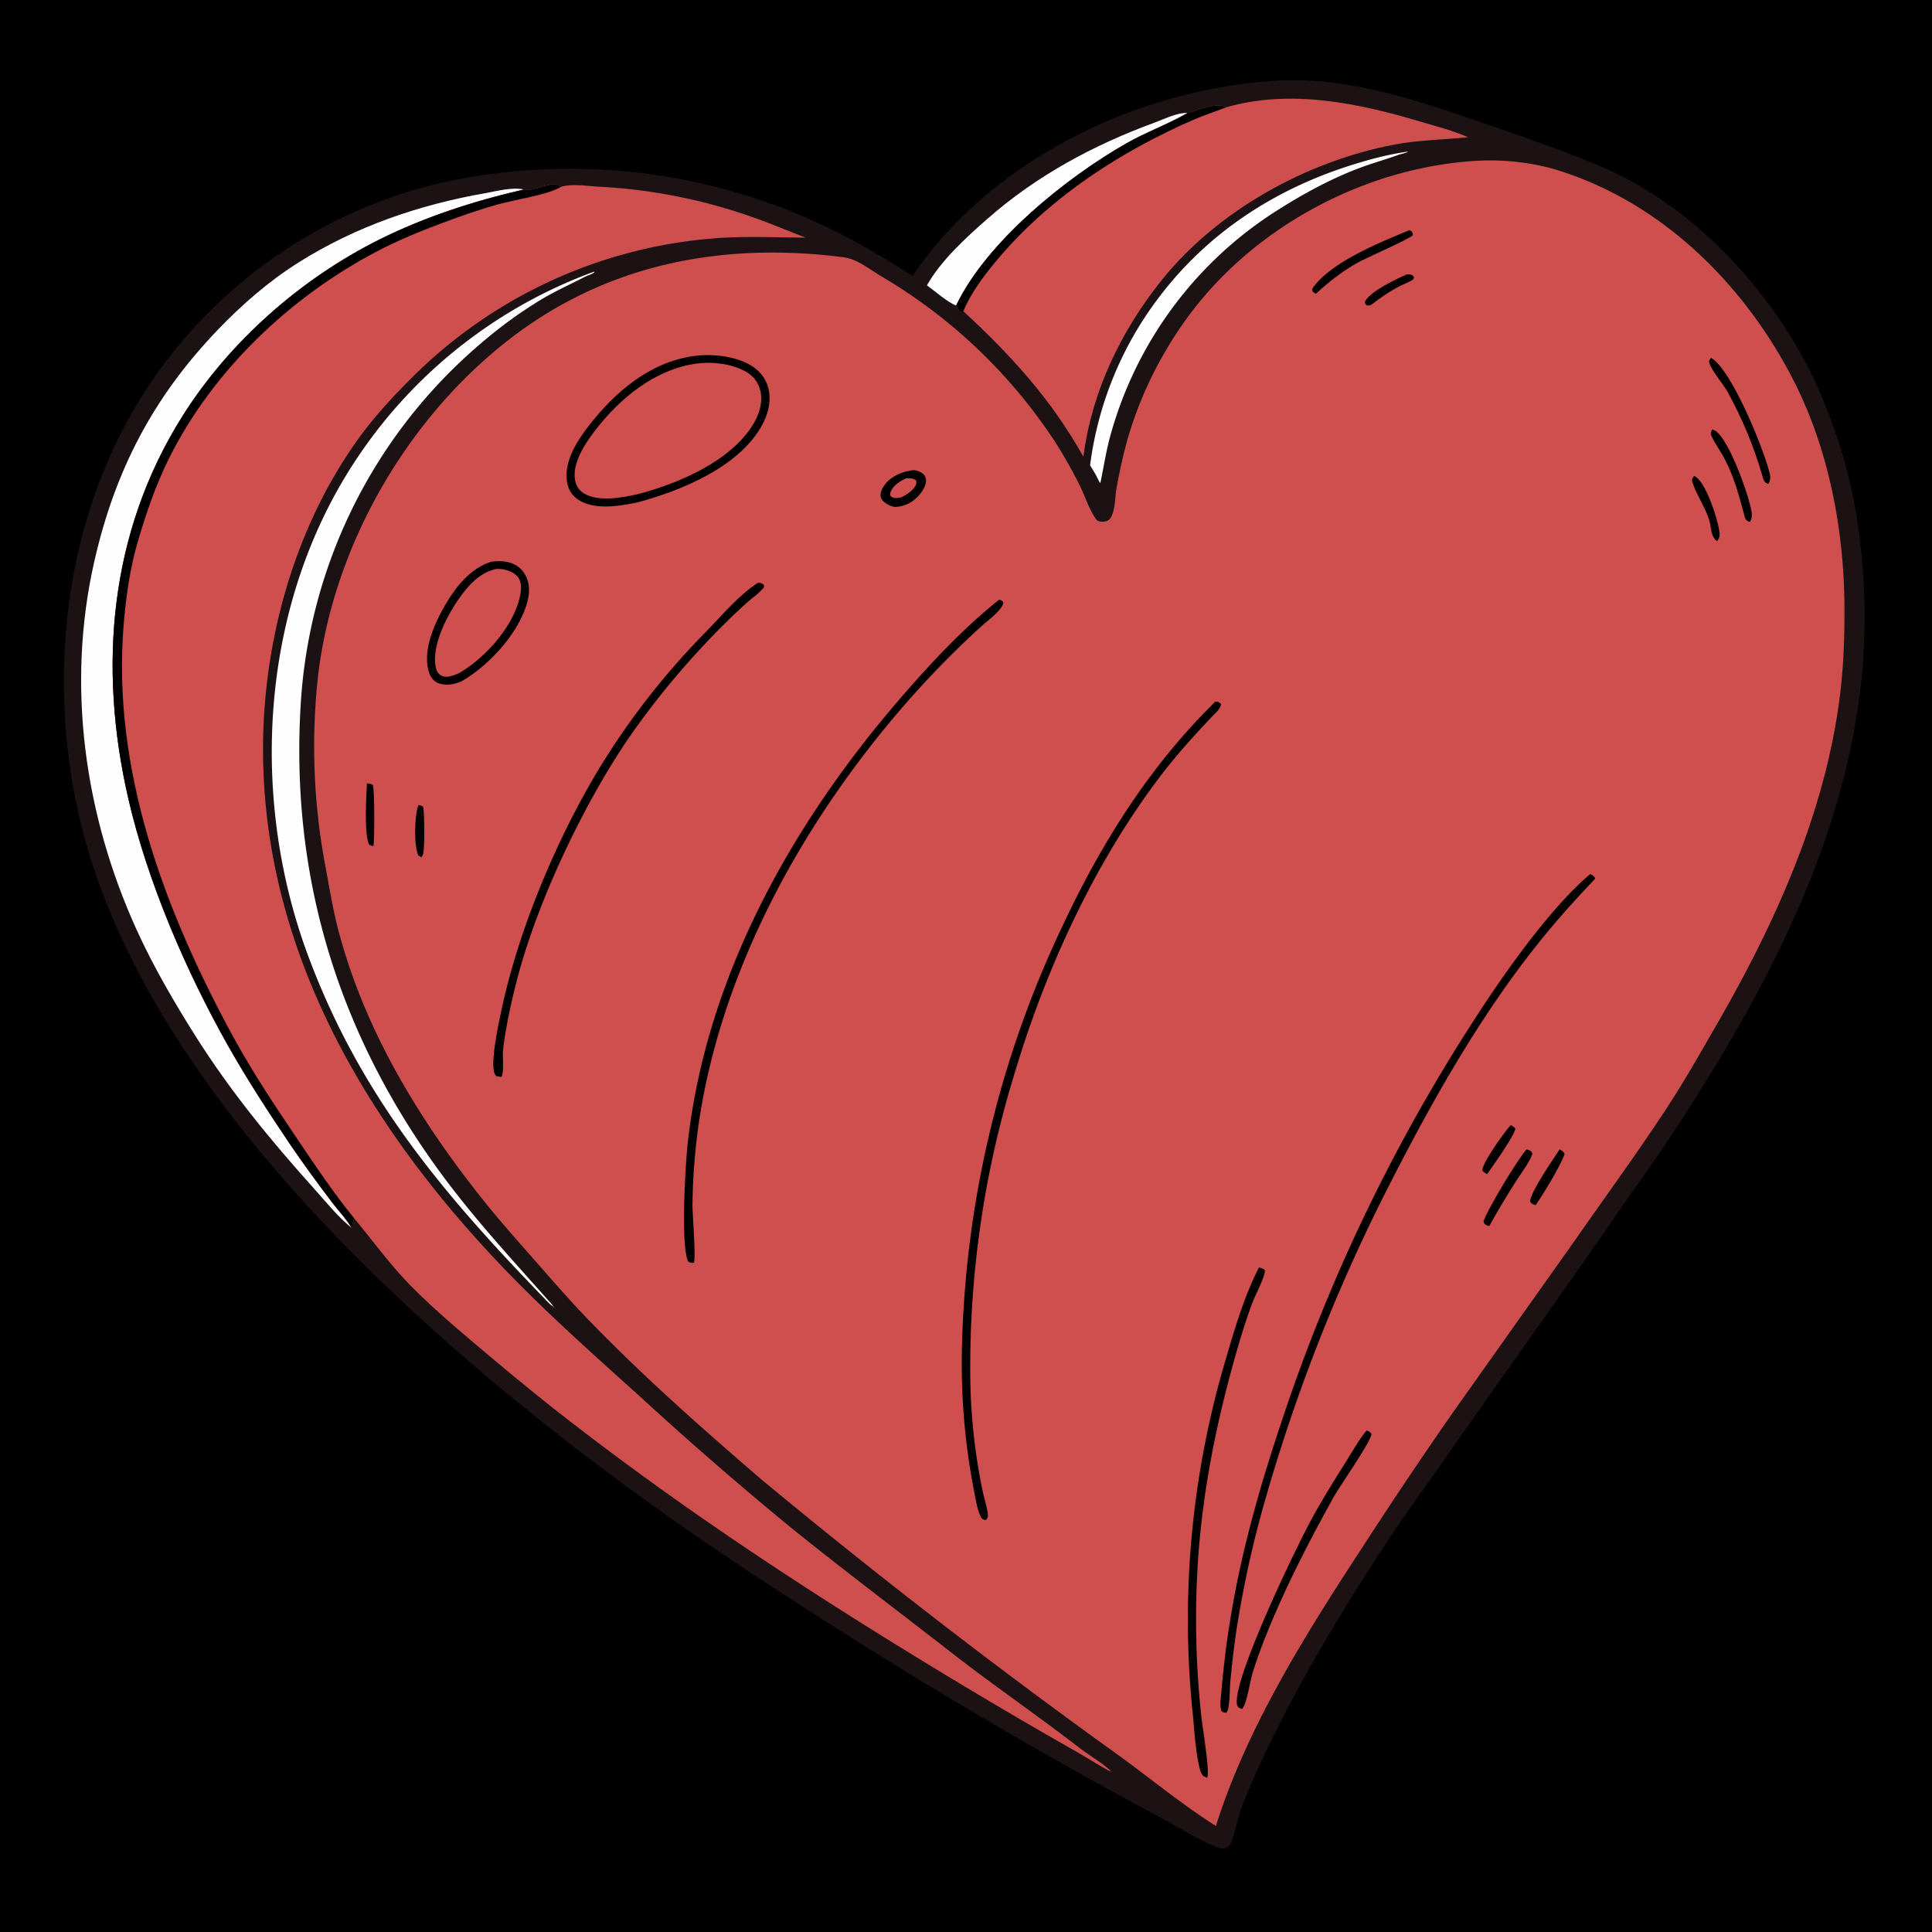 <svg version="1.1" xmlns="http://www.w3.org/2000/svg" style="display: block;" viewBox="0 0 2048 2048" width="100" height="100">
<path transform="translate(0,0)" d="M 0 0 L 2048 0 L 2048 2048 L 0 2048 L 0 0 z"/>
<path transform="translate(0,0)" fill="rgb(28,18,19)" d="M 1354.65 85.432 C 1424.71 81.93 1490.29 102.345 1555.74 124.806 C 1577.36 132.224 1599.01 139.248 1620.47 147.153 C 1652.64 159.009 1685.62 170.224 1716.41 185.422 C 1801.18 227.269 1874.11 306.628 1917.07 390.042 C 1929.32 413.826 1939.45 440.269 1948 465.62 C 1964.42 514.28 1972.49 565.342 1975.55 616.499 C 1988.59 834.331 1884.89 1033.12 1767.79 1209.36 C 1752.58 1232.26 1736.31 1254.47 1720.74 1277.12 C 1659.18 1366.66 1595.53 1454.83 1533.34 1543.95 C 1512.42 1573.94 1490.72 1603.33 1470.64 1633.9 C 1422.21 1707.65 1376.35 1783.45 1338.82 1863.4 C 1330.12 1881.95 1321.62 1900.67 1314.82 1920.01 C 1311.72 1928.82 1308.17 1947.35 1304.24 1954.43 C 1302.52 1957.56 1300.29 1958.74 1297.03 1959.81 C 1284.4 1958.6 1243.66 1934.01 1230.67 1927.01 A 5307.38 5307.38 0 0 1 840.425 1696.31 C 559.735 1517.14 160.008 1203.52 83.331 862.632 C 49.931 714.143 68.991 548.578 151.308 418.662 A 512.026 512.026 0 0 1 468.59 193.598 A 630.377 630.377 0 0 1 881.425 243.183 C 911.401 257.643 939.33 274.624 967.353 292.486 A 389.383 389.383 0 0 1 998.07 252.71 C 1086.74 152.558 1222.27 93.316 1354.65 85.432 z"/>
<path transform="translate(0,0)" fill="rgb(254,254,254)" d="M 982.619 302.483 C 997.377 276.081 1024.2 251.702 1046.89 231.794 C 1098.83 186.216 1159.04 153.765 1223.7 130.055 C 1233.68 126.395 1248.22 119.091 1258.86 119.795 L 1257.86 120.375 C 1237.44 132.01 1214.92 140.105 1194.33 151.802 C 1130.49 188.059 1045.77 256.226 1013.52 323.911 C 1004.08 320.147 991.259 308.715 982.619 302.483 z"/>
<path transform="translate(0,0)" fill="rgb(254,254,254)" d="M 1492.05 160.768 L 1492.57 160.898 C 1489.2 162.519 1485.67 162.998 1482.2 164.251 C 1469.39 168.887 1456.26 172.529 1443.49 177.218 C 1408.86 189.933 1375.68 208.604 1344.93 228.821 A 411.979 411.979 0 0 0 1178.07 458.088 C 1172.91 475.589 1170.21 493.812 1166.51 511.663 L 1165.75 511.549 L 1162.88 505.875 C 1160.82 501.556 1157.97 497.375 1155.54 493.236 A 372.226 372.226 0 0 1 1229.03 314.558 C 1279.46 248.062 1348.46 202.462 1427.48 176.662 C 1448.27 169.875 1470.37 163.769 1492.05 160.768 z"/>
<path transform="translate(0,0)" fill="rgb(254,254,254)" d="M 629.501 288.07 L 630.288 288.234 C 628.416 290.589 623.283 291.756 620.479 293.202 C 604.771 301.301 588.988 308.355 573.764 317.489 C 549.169 332.246 525.26 350.193 503.77 369.198 A 544.059 544.059 0 0 0 318.788 746.364 C 307.366 932.199 360.225 1100.07 471.145 1248.88 C 506.191 1295.89 546.892 1339.67 585.762 1383.56 C 586.105 1385.27 585.894 1384.65 587.394 1385.98 L 586.672 1384.85 C 584.035 1384.46 577.682 1376.88 575.485 1374.73 C 468.055 1263.59 382.053 1161.42 326.936 1013.99 C 272.748 869.052 273.988 698.705 338.573 557.346 A 514.247 514.247 0 0 1 629.501 288.07 z"/>
<path transform="translate(0,0)" fill="rgb(254,254,254)" d="M 372.632 1301.47 C 358.221 1290.08 345.525 1273.98 333.206 1260.3 C 287.26 1209.27 244.333 1156.96 207.591 1098.79 C 184.604 1062.4 162.453 1024.43 144.646 985.201 C 89.502 863.721 70.222 726.615 99.842 595.705 C 121.702 499.091 162.062 421.425 230.591 349.896 C 256.455 322.899 284.789 298.192 316.469 278.231 C 377.076 240.045 444.235 217.084 514.557 204.737 C 527.023 202.549 542.928 198.08 555.361 200.913 C 502.998 212.908 450.871 229.731 402.69 253.688 C 319.006 295.299 243.012 362.259 193.225 441.444 C 115.819 564.555 103.921 707.149 136.085 846.732 C 156.415 934.962 197.666 1030.62 242.335 1109.49 C 262.29 1144.72 284.229 1178.42 306.843 1211.99 C 321.117 1233.17 336.191 1253.56 351.57 1273.96 C 358.248 1282.82 367.15 1292 372.632 1301.47 z"/>
<path transform="translate(0,0)" fill="rgb(207,78,78)" d="M 1300.32 113.59 C 1368.64 94.245 1440.4 109.341 1506.6 129.191 C 1523.1 134.14 1540.43 138.477 1556.18 145.43 C 1530.07 148.256 1504.32 148.292 1478.36 153.204 C 1385.46 170.779 1290.93 222.866 1231.47 296.932 C 1188.05 351.023 1157.42 415.014 1148.43 484.123 C 1114.35 423.255 1071.92 376.847 1021.22 329.943 L 1020.02 330.88 C 1019.08 330.652 1018.9 330.671 1017.95 330.078 C 1015.72 328.691 1014.24 326.355 1013.52 323.911 C 1045.77 256.226 1130.49 188.059 1194.33 151.802 C 1214.92 140.105 1237.44 132.01 1257.86 120.375 L 1258.86 119.795 C 1260.89 119.471 1262.98 118.605 1264.96 117.99 C 1274.3 115.088 1291.02 108.684 1300.32 113.59 z"/>
<path transform="translate(0,0)" fill="rgb(0,0,0)" d="M 1258.86 119.795 C 1260.89 119.471 1262.98 118.605 1264.96 117.99 C 1274.3 115.088 1291.02 108.684 1300.32 113.59 C 1288.57 118.186 1276.47 121.991 1264.92 127.034 C 1188.72 160.279 1115.75 207.362 1061.08 270.669 C 1046.34 287.731 1030.67 307.725 1021.84 328.452 L 1021.22 329.943 L 1020.02 330.88 C 1019.08 330.652 1018.9 330.671 1017.95 330.078 C 1015.72 328.691 1014.24 326.355 1013.52 323.911 C 1045.77 256.226 1130.49 188.059 1194.33 151.802 C 1214.92 140.105 1237.44 132.01 1257.86 120.375 L 1258.86 119.795 z"/>
<path transform="translate(0,0)" fill="rgb(207,78,78)" d="M 555.361 200.913 C 565.349 203.042 577.535 195.056 588.099 195.574 C 591.042 195.718 591.977 196.362 593.967 198.431 C 603.823 194.304 622.833 197.212 633.569 197.831 A 578.034 578.034 0 0 1 796.048 229.577 C 815.585 236.33 834.635 244.493 853.944 251.866 C 820.98 251.769 788.424 250.02 755.482 252.787 A 509.367 509.367 0 0 0 437.494 399.491 C 417.312 419.54 397.581 440.732 380.845 463.781 C 312.866 557.402 279.108 677.979 278.838 792.848 C 278.311 1016.69 399.17 1209.64 552.764 1363.57 C 593.354 1404.25 636.373 1442.44 679.021 1480.92 A 3779.01 3779.01 0 0 0 837.008 1618.16 C 893.44 1663.83 951.64 1707.55 1008.93 1752.15 C 1053.08 1786.53 1099.38 1818.17 1143.71 1852.37 C 1154.68 1860.83 1167.91 1868.33 1177.92 1877.63 L 1177.34 1877.94 L 1176.53 1876.39 L 1176.13 1877.42 C 1163.43 1870.48 1151.29 1862.63 1138.7 1855.5 C 1089.68 1827.71 1041.45 1799.25 993.278 1770 C 856.06 1686.69 722.517 1598.97 595.864 1500.12 C 566.46 1477.17 537.921 1453.56 509.437 1429.49 C 484.378 1408.31 459.299 1387.11 436.21 1363.75 C 414.051 1341.33 395.586 1315.8 375.538 1291.58 C 374.273 1294.42 373.745 1296.31 373.428 1299.38 C 373.292 1300.69 373.396 1300.18 372.632 1301.47 C 367.15 1292 358.248 1282.82 351.57 1273.96 C 336.191 1253.56 321.117 1233.17 306.843 1211.99 C 284.229 1178.42 262.29 1144.72 242.335 1109.49 C 197.666 1030.62 156.415 934.962 136.085 846.732 C 103.921 707.149 115.819 564.555 193.225 441.444 C 243.012 362.259 319.006 295.299 402.69 253.688 C 450.871 229.731 502.998 212.908 555.361 200.913 z"/>
<path transform="translate(0,0)" fill="rgb(0,0,0)" d="M 555.361 200.913 C 565.349 203.042 577.535 195.056 588.099 195.574 C 591.042 195.718 591.977 196.362 593.967 198.431 C 593.636 198.621 593.307 198.814 592.974 199 C 579.213 206.65 545.292 211.811 528.336 216.496 C 508.042 222.104 488.129 229.182 468.411 236.536 C 444.629 245.405 420.889 255.213 398.425 267.072 C 306.959 315.359 225.617 392.707 179.248 485.694 C 165.385 513.494 155.252 542.983 146.474 572.725 C 137.75 602.284 133.594 631.795 131.073 662.451 C 118.438 816.084 174.502 965.272 246.756 1098.23 C 266.981 1135.44 290.799 1171.24 314.447 1206.35 C 333.875 1235.2 353.557 1264.6 375.538 1291.58 C 374.273 1294.42 373.745 1296.31 373.428 1299.38 C 373.292 1300.69 373.396 1300.18 372.632 1301.47 C 367.15 1292 358.248 1282.82 351.57 1273.96 C 336.191 1253.56 321.117 1233.17 306.843 1211.99 C 284.229 1178.42 262.29 1144.72 242.335 1109.49 C 197.666 1030.62 156.415 934.962 136.085 846.732 C 103.921 707.149 115.819 564.555 193.225 441.444 C 243.012 362.259 319.006 295.299 402.69 253.688 C 450.871 229.731 502.998 212.908 555.361 200.913 z"/>
<path transform="translate(0,0)" fill="rgb(207,78,78)" d="M 1566.14 170.431 C 1593.93 168.843 1624.79 172.223 1651.25 180.44 C 1760.77 214.453 1847.39 299.821 1899.57 400.002 C 1938.19 474.137 1954.83 560.822 1955.2 643.916 C 1955.34 675.752 1954.24 707.442 1950.19 739.05 C 1934.27 863.181 1881.35 979.423 1819.37 1086.81 C 1802.87 1115.39 1786.6 1144.2 1768.58 1171.86 C 1736.98 1220.35 1702.84 1267 1669.73 1314.44 L 1540.25 1497.15 A 4945.99 4945.99 0 0 0 1442.89 1642.23 C 1383.53 1732.98 1321.66 1831.67 1288.91 1935.59 C 1251.94 1912.26 1218.04 1883.89 1182.55 1858.39 A 6889.68 6889.68 0 0 1 806.067 1567.4 C 742.633 1512.71 679.993 1457.46 621.85 1397.05 C 601.901 1376.32 583.111 1354.42 564.083 1332.85 C 545.117 1311.35 526.092 1289.84 508.342 1267.32 C 442.52 1183.78 386.934 1091.84 359.242 988.236 C 353.241 965.785 349.456 942.672 345.234 919.831 A 679.811 679.811 0 0 1 337.206 715.974 C 353.448 579.631 429.928 445.813 538.029 361.144 C 641.743 279.912 764.757 256.214 893.875 272.646 C 908.633 274.525 920.948 284.95 933.408 292.393 A 559.692 559.692 0 0 1 1117.46 466.895 A 489.02 489.02 0 0 1 1144.69 514.846 C 1150.42 526.454 1154.92 541.418 1162.78 551.499 C 1165.22 552.82 1167.46 553.268 1170.22 552.957 C 1174.27 552.502 1176.53 550.894 1178.29 547.193 C 1182.42 538.513 1181.83 526.96 1183.55 517.503 C 1186.19 502.986 1189.25 488.387 1192.96 474.102 C 1208.62 413.9 1240.5 354.253 1281.98 307.814 C 1353.16 228.111 1459.61 176.308 1566.14 170.431 z"/>
<path transform="translate(0,0)" fill="rgb(0,0,0)" d="M 443.56 853.369 C 445.119 853.647 446.312 853.804 447.672 854.683 C 448.923 855.491 448.775 856.481 448.936 857.854 C 450.01 866.992 450.198 895.942 448.723 904.681 C 448.431 906.407 447.58 907.478 446.506 908.8 C 445.315 908.093 444.292 907.206 443.212 906.344 C 438.621 895.001 439.357 864.721 443.56 853.369 z"/>
<path transform="translate(0,0)" fill="rgb(0,0,0)" d="M 1491.07 290.99 C 1491.97 290.893 1493.11 290.727 1493.99 290.847 C 1496.58 291.198 1497.38 291.788 1498.91 293.662 C 1498.7 294.365 1498.71 295.183 1498.27 295.771 C 1496.66 297.921 1486.44 301.895 1483.59 303.381 C 1472.85 308.97 1463.28 315.545 1453.76 322.992 C 1451.96 323.754 1450.99 323.914 1449.04 323.747 C 1447.18 322.075 1447.1 322.216 1446.86 319.748 C 1452.39 308.912 1479.59 295.972 1491.07 290.99 z"/>
<path transform="translate(0,0)" fill="rgb(0,0,0)" d="M 388.985 830.333 C 391.261 830.63 393.016 831.008 395.126 831.92 C 397.169 835.549 397.147 890.418 395.821 896.859 C 393.791 896.527 392.715 896.279 391.085 894.998 C 385.904 883.14 388.295 844.518 388.985 830.333 z"/>
<path transform="translate(0,0)" fill="rgb(0,0,0)" d="M 1601.47 1192.59 C 1603.36 1193.57 1604.67 1194.53 1606.21 1196 C 1607.16 1201.54 1581.07 1237.85 1576.45 1244.58 C 1574.21 1243.41 1572.92 1242.71 1571.33 1240.67 C 1571.35 1232.31 1595.04 1199.64 1601.47 1192.59 z"/>
<path transform="translate(0,0)" fill="rgb(0,0,0)" d="M 1795.85 504.427 C 1796.96 505.016 1797 504.989 1798.08 505.799 C 1808.97 513.957 1819.97 547.894 1822.27 561.172 C 1823.21 566.627 1823.49 569.008 1820.28 573.625 C 1813.62 569.396 1814.04 559.654 1812.18 552.664 C 1808.27 537.91 1796.31 521.68 1793.68 509.577 C 1793.29 507.776 1794.94 505.971 1795.85 504.427 z"/>
<path transform="translate(0,0)" fill="rgb(0,0,0)" d="M 1653.26 1218.4 C 1655.94 1220.05 1657.22 1220.35 1658.49 1223.29 C 1654.79 1234.98 1635.42 1266.77 1627.78 1277.52 C 1625 1276.4 1623.62 1276.28 1621.93 1273.75 C 1622.72 1262.76 1646.25 1229.25 1653.26 1218.4 z"/>
<path transform="translate(0,0)" fill="rgb(0,0,0)" d="M 1618.22 1218.47 C 1619 1218.65 1619.87 1218.82 1620.61 1219.14 C 1623.23 1220.29 1623.51 1220.67 1624.41 1223.2 C 1620.54 1233.46 1612.11 1244.03 1606.23 1253.37 C 1596.62 1268.6 1587.35 1283.89 1578.67 1299.68 C 1577.8 1299.4 1576.42 1299.01 1575.64 1298.59 C 1573.52 1297.47 1573.21 1297.04 1572.65 1294.78 C 1576.15 1282.7 1609.42 1227.88 1618.22 1218.47 z"/>
<path transform="translate(0,0)" fill="rgb(0,0,0)" d="M 1814.85 455.222 C 1816.04 455.567 1817.15 455.868 1818.2 456.543 C 1832.37 465.652 1851.13 518.258 1855.16 535.3 C 1856.66 541.658 1858.59 547.336 1855.01 553.193 C 1854.64 553.106 1854.25 553.064 1853.88 552.932 C 1850.12 551.574 1849.71 548.789 1848.76 545.232 C 1843.3 524.745 1838.34 506.211 1828.61 487.211 C 1824.3 478.774 1818.24 470.872 1814.33 462.331 C 1812.98 459.396 1813.84 458.046 1814.85 455.222 z"/>
<path transform="translate(0,0)" fill="rgb(0,0,0)" d="M 1494.03 243.977 C 1494.47 244.187 1494.96 244.314 1495.36 244.607 C 1497.33 246.069 1497.52 247.077 1497.68 249.295 C 1494.98 253.021 1447.24 273.692 1437.43 279.355 C 1421.65 288.471 1408.23 299.134 1394.87 311.408 C 1393.08 310.668 1392.28 309.782 1391.02 308.332 L 1391.27 305.713 C 1410.49 277.73 1463.02 256.892 1494.03 243.977 z"/>
<path transform="translate(0,0)" fill="rgb(0,0,0)" d="M 1813.75 379.35 C 1813.87 379.414 1814 379.475 1814.11 379.543 C 1835.13 391.778 1867.88 471.8 1875.03 498.414 C 1876.63 504.361 1877.59 507.587 1874.46 513.077 C 1874.01 512.881 1873.56 512.715 1873.13 512.489 C 1869.79 510.723 1869.17 507.967 1868.21 504.607 C 1859.24 473.433 1847.35 444.87 1831.87 416.373 C 1826.65 406.76 1814.42 393.508 1811.79 383.96 C 1811.29 382.145 1812.82 380.846 1813.75 379.35 z"/>
<path transform="translate(0,0)" fill="rgb(0,0,0)" d="M 967.987 498.312 C 971.239 498.576 974.039 499.303 976.816 501.101 C 979.622 502.918 981.129 504.942 981.582 508.351 C 982.337 514.03 977.515 521.297 973.929 525.258 C 967.064 532.841 959.136 536.825 948.988 537.44 C 945.95 536.885 943.562 536.27 940.885 534.679 C 937.648 532.755 934.014 530.055 933.491 526.034 C 932.921 521.647 935.755 516.538 938.361 513.238 C 945.598 504.073 956.785 499.904 967.987 498.312 z"/>
<path transform="translate(0,0)" fill="rgb(207,78,78)" d="M 960.399 507.084 C 964.448 507.043 967.545 506.688 970.969 509.086 C 971.353 510.864 971.757 511.484 971.137 513.273 C 968.938 519.622 960.738 524.688 954.987 527.331 C 953.737 527.53 952.479 527.737 951.22 527.866 C 948.046 528.193 946.342 527.796 943.89 525.783 C 943.704 524.083 943.416 523.284 944.033 521.632 C 946.724 514.43 953.86 510.178 960.399 507.084 z"/>
<path transform="translate(0,0)" fill="rgb(0,0,0)" d="M 1448.53 1516.49 C 1451.27 1517.14 1452.16 1517.91 1453.8 1520.01 C 1454.15 1527 1419.76 1576.02 1413.97 1586.46 C 1386.67 1635.73 1360.84 1685.61 1340.23 1738.12 C 1335.7 1749.64 1331.49 1761.45 1327.84 1773.28 C 1324.75 1783.28 1322.14 1804.28 1316.86 1811.51 C 1315.99 1811.26 1314.35 1810.85 1313.61 1810.38 C 1311.96 1809.36 1311.24 1807.75 1311.06 1805.9 C 1308.17 1777.11 1372.36 1643.81 1388.94 1612.86 C 1400.66 1591.01 1413.93 1569.94 1427.11 1548.94 C 1433.93 1538.08 1440.4 1526.38 1448.53 1516.49 z"/>
<path transform="translate(0,0)" fill="rgb(0,0,0)" d="M 1334.54 1343.55 C 1337.59 1344.4 1338.7 1344.49 1340.97 1346.78 C 1340.09 1355.71 1330.58 1372.66 1327.06 1382.23 A 704.478 704.478 0 0 0 1313.85 1422.5 C 1291.85 1496.73 1275.91 1572.14 1270.24 1649.48 A 951.72 951.72 0 0 0 1273.63 1821.05 C 1274.73 1831.33 1282.62 1877.64 1279.67 1884.47 L 1275.64 1882.75 C 1274.1 1881.06 1273.24 1879.71 1272.57 1877.5 C 1267.43 1860.52 1266.05 1832.74 1264.15 1814.56 A 969.318 969.318 0 0 1 1300.42 1437.23 C 1309.83 1405.12 1319.34 1373.48 1334.54 1343.55 z"/>
<path transform="translate(0,0)" fill="rgb(0,0,0)" d="M 803.541 617.706 C 806.294 617.859 807.38 618.144 809.587 619.814 C 809.787 621.18 810.261 621.814 809.383 622.996 C 805.345 628.433 797.878 633.434 792.747 637.974 A 588.109 588.109 0 0 0 771.182 658.173 A 868.817 868.817 0 0 0 667.599 780.636 C 619.137 851.163 569.713 955.298 548.282 1037.69 C 541.995 1061.86 536.518 1086.69 533.411 1111.49 C 532.299 1120.36 534.473 1131.52 532.194 1139.85 C 532.039 1140.42 531.862 1140.98 531.696 1141.54 C 529.911 1141.46 528.244 1141.2 526.482 1140.92 C 525.561 1140.08 525.403 1140.05 524.694 1138.81 C 518.847 1128.57 529.051 1082.63 531.767 1069.88 C 551.002 979.601 596.551 873.381 646.717 796.236 A 794.605 794.605 0 0 1 748.367 669.733 C 765.301 652.353 783.133 630.963 803.541 617.706 z"/>
<path transform="translate(0,0)" fill="rgb(0,0,0)" d="M 1059.13 635.719 C 1061.43 636.235 1061.73 636.58 1063.41 638.11 C 1064.35 645.107 1046.76 658.09 1041.55 662.785 C 966.649 730.3 898.227 815.106 846.98 901.946 C 798.168 984.66 760.819 1076.24 743.916 1170.91 A 654.791 654.791 0 0 0 734.044 1277.18 C 734.001 1287.95 737.947 1334.16 735.441 1338.8 C 732.946 1338.57 731.415 1338.6 729.345 1337.05 C 721.432 1319.53 726.528 1233.68 729.171 1210.44 C 749.095 1035.28 838.574 874.978 951.977 743.069 C 984.62 705.098 1019.86 666.957 1059.13 635.719 z"/>
<path transform="translate(0,0)" fill="rgb(0,0,0)" d="M 1288.36 743.702 C 1291.37 743.738 1292.13 744.352 1294.25 746.269 C 1294.22 750.88 1288.72 755.489 1285.63 758.749 C 1267.08 778.324 1249.34 797.71 1232.83 819.114 C 1160.71 912.625 1107.93 1028.22 1074.49 1141.17 A 1055.07 1055.07 0 0 0 1028.53 1459.55 A 620.571 620.571 0 0 0 1042.11 1582.72 C 1043.09 1587.24 1048.12 1604.2 1047.1 1607.99 C 1046.78 1609.2 1045.89 1610.17 1045.28 1611.27 C 1043.31 1611.13 1042.43 1610.85 1040.79 1609.75 C 1035.99 1601.86 1034.57 1590.58 1032.74 1581.54 A 705.66 705.66 0 0 1 1019.55 1436.54 A 1098.27 1098.27 0 0 1 1126.07 982.076 C 1167.3 893.895 1218.58 812.183 1288.36 743.702 z"/>
<path transform="translate(0,0)" fill="rgb(0,0,0)" d="M 1685.62 926.656 C 1687.74 927.334 1688.64 928.298 1690.35 929.711 C 1690.48 930.352 1690.79 930.984 1690.73 931.635 C 1690.7 931.931 1690.32 932.067 1690.12 932.283 C 1675.07 948.217 1660.35 964.233 1646.18 980.976 C 1577.77 1061.82 1523.55 1156.81 1475.44 1250.82 A 1851.72 1851.72 0 0 0 1340.52 1592.11 A 1114.55 1114.55 0 0 0 1310 1732.55 A 1049.41 1049.41 0 0 0 1304.19 1782.7 C 1303.41 1791.86 1303.73 1802.65 1301.82 1811.48 C 1301.47 1813.08 1300.85 1814.11 1300.05 1815.5 C 1297.71 1815.45 1296.74 1815.36 1294.86 1813.93 C 1292.68 1807.53 1294.28 1798.66 1294.85 1791.96 C 1303.38 1690.9 1326.51 1602.53 1358.54 1506.87 A 1851.17 1851.17 0 0 1 1559.39 1086.2 C 1590.65 1037.23 1641.62 963.769 1685.62 926.656 z"/>
<path transform="translate(0,0)" fill="rgb(0,0,0)" d="M 521.398 595.298 C 526.892 594.786 532.58 594.537 537.998 595.763 C 545.734 597.514 552.066 601.559 556.18 608.431 C 561.76 617.753 561.702 627.917 558.97 638.129 C 550.156 671.066 518.129 705.746 489.064 722.304 A 82.212 82.212 0 0 1 483.254 724.349 C 476.99 726.239 468.458 726.508 462.624 723.154 C 458.28 720.655 455.721 716.167 454.392 711.463 C 448.588 690.929 458.485 666.13 468.064 648.287 C 479.914 626.215 496.428 602.876 521.398 595.298 z"/>
<path transform="translate(0,0)" fill="rgb(207,78,78)" d="M 525.926 603.163 C 528.882 603.119 532.028 603.196 534.915 603.847 C 540.598 605.127 547.144 608.11 550.107 613.398 C 553.882 620.137 552.004 629.678 550.038 636.765 C 541.725 666.742 512.955 698.568 486.357 713.666 A 64.787 64.787 0 0 1 480.224 716.073 C 475.967 717.505 470.996 718.267 466.996 715.676 C 464.158 713.838 462.677 710.79 461.98 707.589 C 457.413 686.59 471.605 657.268 482.711 640.282 C 493.149 624.317 506.378 607.282 525.926 603.163 z"/>
<path transform="translate(0,0)" fill="rgb(0,0,0)" d="M 735.955 377.364 C 754.407 374.85 778.501 377.315 794.901 386.696 C 804.453 392.16 811.666 400.557 814.444 411.317 C 818.066 425.344 813.883 440.317 806.774 452.56 C 781.719 495.705 722.073 519.965 676.33 532.432 L 671.413 533.426 C 653.154 537.022 628.293 540.523 611.991 529.035 C 605.581 524.517 602.013 517.79 600.94 510.1 C 597.971 488.832 611.574 467.608 623.954 451.585 C 651.828 415.51 689.394 383.466 735.955 377.364 z"/>
<path transform="translate(0,0)" fill="rgb(207,78,78)" d="M 738.671 385.351 C 754.97 383.092 775.329 385.573 789.897 393.516 C 798.129 398.004 803.589 404.575 805.897 413.752 C 808.868 425.56 805.148 438.315 799.124 448.57 C 775.451 488.869 719.126 512.504 676.121 523.853 C 659.85 527.508 633.379 532.503 618.459 522.692 C 613.282 519.288 610.301 514.034 609.42 507.964 C 606.915 490.692 619.646 471.05 629.599 457.93 C 656.385 422.619 693.582 391.579 738.671 385.351 z"/>
</svg>